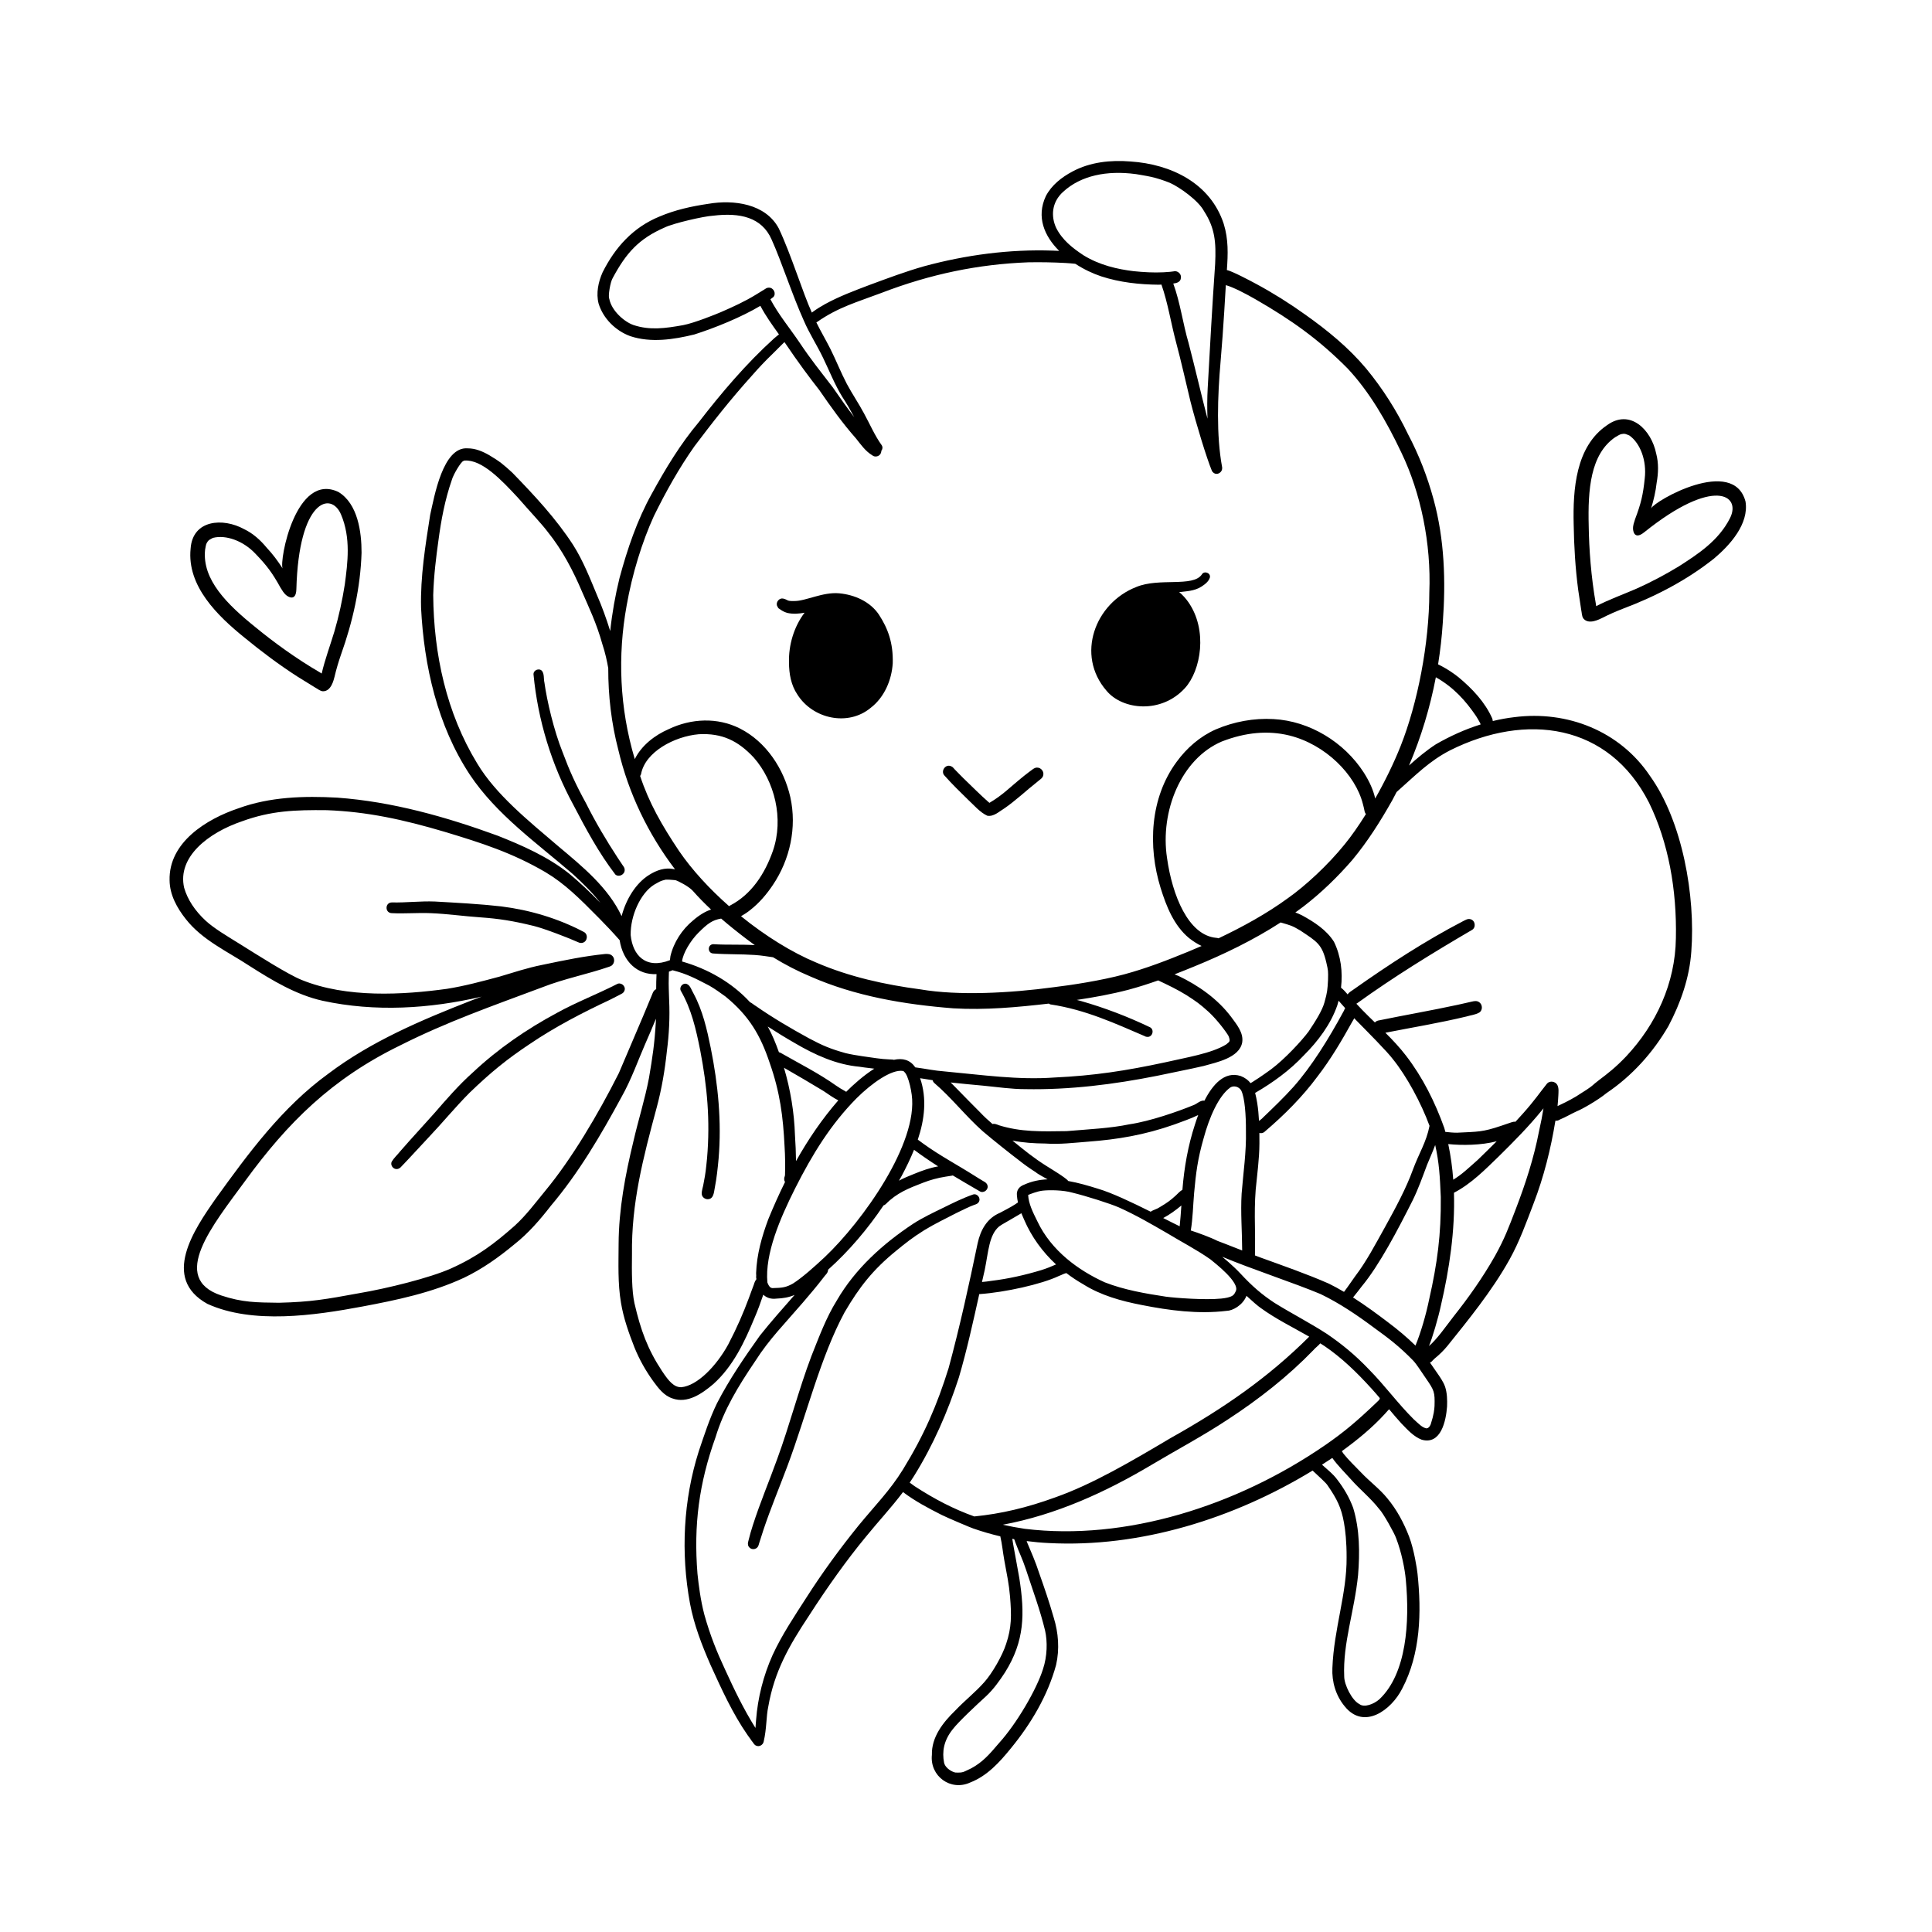 <?xml version="1.0" encoding="utf-8"?>
<!-- Generator: Adobe Illustrator 27.5.0, SVG Export Plug-In . SVG Version: 6.00 Build 0)  -->
<svg xmlns="http://www.w3.org/2000/svg" xmlns:xlink="http://www.w3.org/1999/xlink" version="1.1" x="0px" y="0px" viewBox="0 0 500 500" style="background-color:transparent;" xml:space="preserve">
<g id="BACKGROUND">
	<rect style="fill:none;" width="500" height="500" fill="none"/>
</g>
<g id="OBJECTS">
	<g>
		<g>
			<path d="M158.15,240.983c0.014,0.03,0.054,0.087,0.122,0.16c-0.011-0.019-0.019-0.031-0.028-0.047     C158.212,241.058,158.18,241.021,158.15,240.983z"/>
			<path d="M370.268,368.607c0.004-0.013,0.007-0.023,0.011-0.035c-0.011,0.028-0.028,0.07-0.051,0.13     C370.243,368.666,370.257,368.634,370.268,368.607z"/>
			<path d="M427,200.787c-7.785-11.599-21.385-16.947-35.071-15.188c-1.886,0.216-3.755,0.559-5.599,1.007     c-0.018-0.232-0.07-0.464-0.143-0.677c-1.866-4.224-5.176-7.707-8.688-10.633c-1.416-1.135-2.94-2.125-4.547-2.968     c-0.255-0.12-0.512-0.27-0.776-0.398c0.575-3.588,0.986-7.204,1.22-10.835c0.79-10.66,0.443-21.492-2.388-31.851     c-1.593-5.867-3.797-11.549-6.641-16.924c-2.916-6.071-6.543-11.783-10.837-16.974c-4.507-5.373-10.004-9.871-15.714-13.909     c-4.051-2.904-8.27-5.557-12.656-7.926c-1.672-0.903-6.212-3.305-7.648-3.628c0.298-4.117,0.423-7.934-0.801-11.91     c-3.435-10.576-13.639-15.483-24.127-16.18c-5.112-0.418-10.452,0.131-15.025,2.592c-2.774,1.462-5.431,3.536-6.893,6.364     c-2.532,5.397-0.383,10.359,3.443,14.176c-0.539-0.022-1.078-0.043-1.617-0.063c-11.233-0.4-22.529,1.109-33.365,4.054     c-4.77,1.355-9.413,3.102-14.062,4.817c-3.913,1.483-7.852,2.951-11.53,4.966c-1.077,0.608-2.142,1.246-3.138,1.982     c-0.096,0.072-0.197,0.142-0.296,0.214c-2.353-5.134-5.299-14.867-8.543-21.756c-3.415-6.453-11.694-7.515-18.243-6.388     c-4.297,0.626-8.597,1.575-12.605,3.278c-6.818,2.765-11.526,7.975-14.769,14.467c-1.105,2.487-1.714,5.393-1.026,8.072     c1.184,3.87,4.4,7.031,8.171,8.42c5.347,1.787,11.24,0.888,16.6-0.423c5.467-1.741,12.229-4.508,17.094-7.413     c1.383,2.607,3.093,5.002,4.815,7.39c-0.21,0.189-1.046,0.816-1.26,1.033c-7.224,6.542-13.563,14.018-19.517,21.715     c-4.765,5.658-8.577,12.002-12.127,18.471c-3.806,6.836-6.32,14.292-8.358,21.822c-1.109,4.512-1.924,9.107-2.41,13.733     c-0.994-3.202-2.161-6.416-3.343-9.11c-1.872-4.483-3.64-9.052-6.254-13.168c-4.446-6.863-10.066-12.866-15.745-18.715     c-2.367-2.16-3.156-2.839-5.93-4.497c-1.72-0.997-3.607-1.801-5.626-1.791c-6.418-0.499-8.617,12.464-9.699,17.225     c-1.245,7.951-2.554,15.975-2.357,24.047c0.757,15.071,4.242,30.461,12.627,43.193c6.929,10.376,17.335,17.655,26.653,25.716     c2.696,2.462,5.183,4.93,7.103,7.421c-2.565-2.67-5.26-5.22-8.107-7.586c-5.492-4.346-11.97-7.202-18.438-9.769     c-13.372-4.881-27.265-8.813-41.514-9.849c-8.589-0.477-17.458-0.216-25.615,2.767c-8.271,2.78-18.043,8.818-17.792,18.638     c0.036,3.74,1.937,7.172,4.211,10.036c4.265,5.436,10.767,8.353,16.425,12.076c5.929,3.767,12.046,7.505,18.981,9.052     c13.565,2.941,27.667,2.077,41.156-1.071c-0.888,0.333-1.777,0.666-2.666,0.998c-12.919,5.054-25.917,10.55-37.049,18.967     c-11.87,8.612-20.651,20.542-29.135,32.329c-5.621,8.029-14.156,20.558-2.139,27.216c11.73,5.335,27.733,3.002,40.061,0.697     c8.964-1.68,18.013-3.576,26.325-7.441c4.746-2.263,9.035-5.32,13.069-8.671c3.615-2.85,6.624-6.338,9.434-9.962     c7.244-8.571,12.934-18.282,18.264-28.119c2.518-4.412,4.596-10.244,6.097-13.636c0.983-2.206,1.913-4.434,2.842-6.663     c-0.01,0.245-0.015,0.491-0.028,0.736c-0.34,5.834-0.877,9.254-1.78,14.596c-1.044,5.519-2.763,10.877-4.017,16.348     c-2.123,8.729-3.797,17.598-3.843,26.612c-0.015,5.077-0.241,10.19,0.614,15.218c0.655,3.98,2.017,7.811,3.485,11.556     c1.257,3.115,2.922,6.06,4.889,8.782c1.309,1.778,2.731,3.685,4.911,4.406c3.91,1.445,7.722-1.258,10.591-3.683     c5.146-4.592,8.11-10.932,10.703-17.194c0.847-1.948,1.562-3.949,2.25-5.957c0.798,0.745,1.909,1.215,3.428,1.012     c1.604-0.051,3.212-0.313,4.677-0.95c-3.037,3.477-6.121,6.915-8.988,10.532c-4.007,5.626-7.939,11.363-11.103,17.513     c-1.938,3.985-3.294,8.22-4.71,12.411c-4.015,12.647-4.677,26.303-2.284,39.335c1.035,5.563,3.099,10.888,5.366,16.053     c2.831,6.209,5.665,12.482,9.573,18.103c0.273,0.378,0.549,0.753,0.821,1.131c0.074,0.159,0.297,0.437,0.431,0.593     c0.268,0.384,0.508,0.826,0.971,0.985c0.785,0.359,1.722-0.19,1.909-1.014c0.814-3.438,0.637-6.491,1.201-9.097     c1.577-9.109,5.37-15.743,10.544-23.548c4.722-7.345,9.836-14.508,14.688-20.378c3.162-3.901,6.62-7.584,9.637-11.599     c3.099,2.348,6.565,4.176,10.029,5.927c1.383,0.699,8,3.5,8.134,3.49c2.299,0.807,4.644,1.485,7.018,2.039     c0.475,2.034,0.655,4.121,1.03,6.173c0.701,3.864,1.207,6.109,1.489,9.438c0.401,4.857,0.419,7.975-1.013,12.23     c-0.958,3.027-3.627,7.632-5.622,9.86c-2.319,2.647-5.122,4.819-7.538,7.375c-3.149,3.055-6.168,6.853-6.051,11.468     c-0.576,5.51,4.848,9.494,9.912,7.163c4.394-1.701,7.621-5.262,10.521-8.841c5.203-6.341,9.546-13.641,11.71-21.592     c0.927-4.068,0.607-8.314-0.625-12.283c-1.104-3.869-2.41-7.682-3.754-11.474c-0.89-2.799-2.317-6.065-3.039-7.754     c-0.072-0.178-0.137-0.359-0.205-0.539c1.888,0.245,3.786,0.421,5.688,0.51c23.734,1.255,48.028-6.374,68.317-18.757     c1.496,1.411,3.581,3.275,3.889,3.85c2.447,3.543,3.54,5.766,4.226,9.627c0.358,1.956,0.701,5.022,0.684,9.014     c0.085,9.331-3.278,18.397-3.677,28.591c-0.174,3.568,0.875,7.15,3.168,9.916c4.983,6.23,12.092,0.995,14.888-4.547     c4.774-9.047,5.033-19.801,3.974-29.774c-0.103-1.065-0.88-6.192-2.177-9.593c-1.369-3.546-3.188-6.971-5.631-9.897     c-2.018-2.491-4.628-4.38-6.813-6.707c-1.515-1.595-3.142-3.095-4.514-4.818c-0.161-0.216-0.309-0.444-0.452-0.676     c3.996-2.906,7.844-6.039,11.177-9.693c0.523-0.609,0.837-0.924,1.058-1.168c1.047,1.257,2.102,2.508,3.212,3.711     c1.549,1.586,3.109,3.371,5.227,4.175c5.001,1.408,6.294-4.92,6.561-8.6c0.064-1.711,0.023-3.465-0.51-5.107     c-0.492-1.386-1.378-2.576-2.2-3.779c-0.575-0.816-1.134-1.645-1.708-2.464c0.267-0.123,0.506-0.307,0.688-0.555     c0.182-0.176,0.364-0.351,0.547-0.526c1.204-0.976,2.314-2.061,3.295-3.263c5.11-6.379,11.439-14.057,16.043-22.324     c2.567-4.598,4.349-9.578,6.223-14.485c2.672-6.927,4.468-14.136,5.662-21.453c0.341,0.041,0.703-0.02,1.057-0.236     c0.046-0.028,0.081-0.051,0.118-0.075c1.505-0.615,2.902-1.469,4.383-2.139c1.229-0.46,5.478-2.877,7.674-4.695     c6.605-4.454,12.039-10.484,16.031-17.364c3.151-5.992,5.44-12.482,5.908-19.271C438.803,231.957,435.455,212.568,427,200.787z      M371.596,175.276c4.614,2.608,7.691,6.053,10.412,10.044c0.36,0.606,0.747,1.198,1.061,1.83     c0.008,0.023,0.017,0.045,0.023,0.068c0.02,0.059,0.037,0.106,0.052,0.148c0.013,0.037,0.026,0.075,0.042,0.111     c0.001,0.002,0.002,0.005,0.003,0.007c-4.037,1.267-7.928,3.029-11.576,5.135c-2.488,1.609-4.75,3.518-6.958,5.491     C367.785,190.774,370.1,183.108,371.596,175.276z M273.332,58.97c-1.376-2.987-1.186-6.644,1.834-9.354     c4.573-4.188,11.288-5.564,18.762-4.561c-0.784-0.136,3.165,0.507,3.97,0.713c1.678,0.379,3.317,0.925,4.911,1.568     c2.468,1.114,7.314,4.536,8.787,7.292c2.841,4.407,3.149,8.022,2.882,13.688c-0.746,10.697-1.341,21.403-1.925,32.111     c-0.146,2.64-0.152,5.286-0.054,7.93c-1.684-6.476-3.284-13.438-4.891-19.565c-1.491-5.073-2.148-10.449-3.967-15.41     c0.894-0.108,1.9-0.397,1.969-1.441c0.215-1.054-0.924-2.017-1.937-1.703c-0.267,0.037-0.02,0.006,0.133-0.014     c-0.693,0.112-1.198,0.145-2.701,0.243c-2.579,0.129-5.167-0.028-7.733-0.289c-4.155-0.501-8.806-1.549-12.956-4.109     C277.551,64.18,274.921,62.119,273.332,58.97z M199.379,77.45c0.271-0.198,0.537-0.396,0.784-0.594     c0.799-0.911,0.015-2.444-1.179-2.41c-0.377-0.01-0.708,0.155-1.008,0.367c-0.762,0.481-1.539,0.939-2.303,1.418     c-2.874,1.77-5.954,3.176-9.045,4.521c-1.28,0.553-6.94,2.848-9.84,3.396c-4.608,0.826-8.645,1.389-12.904-0.05     c-2.355-0.844-5.636-3.69-6.212-6.805c-0.34-0.58,0.253-4.297,0.896-5.339c3.469-6.461,6.728-10.175,13.546-13.124     c2.042-1.013,10.008-2.882,12.458-3.009c6.927-0.837,12.572,0.39,15.103,6.136c2.564,5.644,5.284,14.221,8.352,21.023     c1.429,3.335,3.427,6.381,4.992,9.649c1.62,3.352,2.984,6.835,4.927,10.022c1.151,1.739,2.158,3.518,3.124,5.304     c-1.822-2.381-3.475-4.706-5.574-7.74c-3.279-4.274-5.54-7.011-8.66-11.685C204.334,84.843,201.467,81.401,199.379,77.45z      M162.167,156.755c1.447-8.274,4.027-16.542,7.05-23.183c3.072-6.251,6.492-12.386,10.511-18.081     c4.518-5.985,9.138-11.93,14.962-18.383c1.661-1.91,3.404-3.746,5.228-5.501c1.145-1.103,2.965-3.001,3.109-3.063     c3.612,5.359,6.622,9.366,8.988,12.379c2.988,4.337,6.034,8.626,9.534,12.573c1.245,1.566,2.4,3.243,4.141,4.304     c0.768,0.685,2.074,0.306,2.334-0.7c0.047-0.141,0.06-0.276,0.055-0.407c0.317-0.401,0.422-0.968,0.114-1.457     c-1.834-2.544-3.057-5.463-4.564-8.202c-1.397-2.62-3.075-5.078-4.478-7.695c-1.548-2.957-2.764-6.071-4.256-9.055     c-1.165-2.304-2.487-4.528-3.625-6.845c0.05-0.023,0.101-0.046,0.15-0.077c5.507-3.864,10.327-5.149,16.633-7.531     c12.786-4.918,25.103-7.444,38.048-7.942c3.233-0.062,6.467-0.001,9.695,0.177c0.586,0.019,1.977,0.158,2.356,0.193     c0.058,0.013,0.115,0.027,0.174,0.036c2.169,1.405,4.492,2.507,6.656,3.224c4.794,1.566,9.871,2.121,14.897,2.167     c0.234-0.003,0.468-0.024,0.702-0.034c1.695,4.847,2.452,9.949,3.776,14.898c1.361,5.072,2.486,10.2,3.721,15.301     c1.482,5.831,4.211,14.769,5.577,18.052c0.968,1.487,2.686,0.447,2.637-0.742c0.01-0.133,0.005-0.267-0.036-0.4     c-1.479-8.086-1.168-18.094-0.364-27.261c0.724-8.254,1.326-19.352,1.351-19.703c1.843,0.488,5.256,2.266,7.694,3.67     c9.372,5.396,16.4,10.412,23.826,17.898c5.588,5.979,9.989,13.486,13.931,21.813c4.996,10.388,7.728,23.502,7.213,36.131     c-0.021,13.244-3.037,28.717-7.436,39.79c-1.748,4.404-4.069,9.143-6.569,13.551c-0.5-2.171-1.421-4.296-2.969-6.732     c-5.068-7.845-13.986-13.32-23.361-13.819c-5.068-0.292-10.253,0.674-14.916,2.669c-4.074,1.794-7.533,4.813-10.144,8.395     c-6.879,9.316-7.494,21.85-4.147,32.646c1.48,4.752,3.442,9.743,7.383,12.99c0.993,0.773,2.075,1.486,3.228,2.02     c-1.188,0.519-2.346,1.01-3.453,1.466c-5.434,2.233-10.917,4.355-16.597,5.882c-5.991,1.614-13.788,2.797-18.204,3.321     c-11.422,1.551-24.761,2.227-34.465,0.57c-9.232-1.22-18.406-3.235-26.984-6.931c-6.336-2.63-13.206-6.908-19.501-12.005     c0.839-0.482,1.653-1.007,2.404-1.619c2.295-1.789,4.202-4.032,5.82-6.441c4.467-6.62,6.264-14.91,4.542-22.742     c-1.655-7.32-6.243-14.334-13.041-17.78c-5.808-2.946-12.634-2.624-18.441,0.159c-3.608,1.567-7.026,4.213-8.78,7.758     C160.296,183.088,159.84,169.631,162.167,156.755z M365.628,302.785c-1.681,4.66-4.417,9.776-7.297,14.975     c-2.398,4.275-4.653,8.653-7.637,12.56c-0.906,1.237-1.733,2.531-2.667,3.748c-0.15,0.202,0.102-0.131,0.155-0.197     c-0.121,0.153-0.238,0.309-0.355,0.465c-1.298-0.768-2.614-1.492-3.929-2.137c-5.778-2.535-11.757-4.596-17.684-6.753     c-0.411-0.153-0.897-0.336-1.429-0.54c0.013-0.367-0.021-0.745,0.012-1.104c0.045-2.169,0.007-4.34-0.021-6.509     c-0.056-3.127-0.051-6.266,0.195-9.385c0.371-3.985,0.948-7.954,0.967-11.964c0.003-0.956,0-1.862-0.012-2.734     c0.483,0.133,1.024,0.044,1.442-0.393c5.003-4.259,9.71-8.963,13.623-14.256c3.381-4.387,6.194-9.153,8.88-13.986     c0.102-0.2,0.4-0.691,0.62-1.057c0.145,0.156,0.284,0.318,0.431,0.473c2.871,2.923,8.108,8.161,9.616,10.196     c3.457,4.286,7.234,11.204,9.423,17.181C369.123,295.643,367.256,298.37,365.628,302.785z M371.428,296.331     c1.018,4.507,1.221,8.16,1.448,13.454c0.097,9.714-0.905,17.173-2.988,26.384c-0.866,4.226-2.185,8.693-3.563,12.068     c-2.247-2.185-4.654-4.207-7.166-6.078c-2.474-1.88-5.613-4.217-8.991-6.379c0.009-0.015,0.022-0.026,0.031-0.042     c0.399-0.448,1.966-2.496,2.167-2.762c4.619-5.546,9.439-14.804,13.256-22.379c1.46-2.977,2.56-6.106,3.725-9.205     C369.767,300.322,370.679,298.359,371.428,296.331z M347.708,261.748c-3.878,7.168-8.279,14.26-12.972,19.546     c-2.486,2.769-5.18,5.344-7.864,7.918c-0.291,0.339-0.676,0.604-1.041,0.883c-0.084-1.637-0.227-3.165-0.467-4.653     c-0.159-0.906-0.312-1.781-0.537-2.599c4.612-2.681,8.963-5.824,12.616-9.731c3.652-3.633,6.96-8.042,8.655-12.944     c0.119-0.389,0.227-0.782,0.328-1.178c0.575,0.637,1.141,1.283,1.709,1.926C347.855,261.288,347.904,261.495,347.708,261.748z      M343.694,253.589c-0.152,2.646-0.162,3.095-0.919,5.81c-0.575,2.104-2.271,4.805-4.088,7.523     c-1.796,2.426-6.17,7.151-9.73,9.814c-0.3,0.225-2.961,2.134-4.364,2.989c-0.282,0.222-0.626,0.396-0.953,0.587     c-0.58-0.75-1.379-1.378-2.536-1.835c-4.226-1.373-7.331,2.316-9.402,6.388c-0.1-0.022-0.204-0.037-0.316-0.036     c-0.951,0.085-1.671,0.884-2.557,1.197c-3.757,1.552-11.153,4.161-16.56,4.947c-4.88,1.024-10.313,1.257-16.234,1.763     c-6.547,0.099-11.811,0.246-17.488-1.512c-0.54-0.204-1.126-0.496-1.686-0.33c-1.103-0.946-2.178-1.923-3.175-2.988     c-1.98-1.994-3.966-3.982-5.917-6.005c-0.576-0.578-1.147-1.177-1.734-1.758c2.797,0.312,5.602,0.565,8.401,0.824     c3.646,0.347,7.276,0.907,10.947,0.901c11.449,0.211,22.871-1.222,34.085-3.452c4.014-0.872,8.057-1.612,12.057-2.549     c3.337-0.938,9.222-2.101,9.957-6.078c0.399-2.534-1.452-4.679-2.846-6.596c-3.51-4.669-8.438-8.133-13.669-10.636     c-0.264-0.081-0.602-0.228-0.982-0.404c1.711-0.662,3.413-1.346,5.109-2.044c7.743-3.166,15.315-6.836,22.337-11.38     c2.569,0.762,2.884,0.777,5.047,2.06c4.365,2.909,5.657,3.543,6.772,8.288C343.757,251.282,343.739,251.22,343.694,253.589z      M321.474,323.622c-3.091-1.208-6.228-2.449-6.407-2.489c-1.835-0.932-5.003-2.071-6.889-2.688     c0.529-3.199,0.577-6.453,0.858-9.679c0.466-5.134,0.915-8.824,2.471-14.217c1.441-5.347,3.866-10.948,6.9-13.112     c0.884-0.56,2.248-0.244,2.831,0.81c0.902,1.807,1.237,6.4,1.208,10.427c0.132,5.441-0.689,10.83-1.115,16.241     C321.039,313.818,321.459,318.718,321.474,323.622z M268.456,316.045c-1.215-2.431-2.261-4.586-2.37-6.791     c0.411-0.179,2.352-0.962,3.727-1.112c1.781-0.206,5.324-0.168,7.738,0.521c3.625,0.877,9.803,2.85,11.987,3.803     c4.298,1.92,8.38,4.285,12.449,6.642c3.75,2.281,7.677,4.287,11.273,6.816c-0.436-0.314-0.104-0.097,0.107,0.084     c0.868,0.743,7.717,5.954,6.418,8.213c-0.075,0.156-0.237,0.488-0.36,0.667c-0.076,0.079-0.146,0.164-0.225,0.239     c-0.09,0.084-0.57,0.68-3.124,0.938c-4.195,0.424-11.786-0.151-14.3-0.483c-5.361-0.819-10.776-1.736-15.849-3.713     C279.208,328.835,272.077,323.733,268.456,316.045z M273.301,327.237c-1.129,0.498-2.35,1.013-3.829,1.473     c-4.204,1.268-8.491,2.24-12.853,2.768c-1.276,0.176-1.234,0.195-2.482,0.301c0.237-1.053,0.476-2.105,0.719-3.156     c0.957-4.704,1.094-9.027,3.732-11.232c0.47-0.344,0.98-0.627,1.482-0.919c1.413-0.839,2.856-1.628,4.259-2.484     c0.226,0.57,0.47,1.134,0.724,1.69C266.957,320.097,269.806,324.002,273.301,327.237z M304.306,309.384     c-1.403,1.274-2.148,1.839-4.222,3.063c-0.687,0.477-1.624,0.661-2.301,1.139c-4.673-2.336-10.075-4.913-13.65-5.952     c-2.48-0.779-5.077-1.538-7.698-1.998c-0.282-0.651-4.836-3.388-5.592-3.866c-3.446-2.179-5.633-3.995-8.823-6.587     c2.794,0.55,5.672,0.738,8.502,0.758c3.743,0.27,7.446-0.201,11.169-0.486c7.532-0.574,14.392-1.691,22.201-4.43     c2.073-0.787,4.212-1.472,6.2-2.456c-0.332,0.887-0.612,1.721-0.839,2.442c-1.798,5.479-2.794,11.169-3.248,16.909     C305.39,308.252,304.801,308.915,304.306,309.384z M305.739,311.972c-0.129,1.945-0.269,3.728-0.439,5.388     c-1.075-0.515-2.556-1.267-4.263-2.133c1.665-0.884,3.202-1.999,4.653-3.208C305.706,312.003,305.723,311.987,305.739,311.972z      M231.332,274.28c-0.379-0.114-0.797-0.067-1.19-0.105c-1.099-0.052-2.193-0.14-3.281-0.302c-1.612-0.267-5.332-0.666-8.019-1.32     c-3.955-1.104-5.991-1.978-9.457-3.826c-4.718-2.576-9.36-5.306-13.777-8.374c-0.501-0.274-0.975-0.75-1.507-0.991     c-4.68-5.092-10.936-8.637-17.583-10.527c0.186-2.12,2.268-5.485,4.185-7.396c2.501-2.518,3.718-3.328,5.93-3.711     c2.109,1.824,4.292,3.565,6.512,5.249c0.723,0.556,1.457,1.096,2.198,1.628c-3.563-0.235-7.153-0.019-10.718-0.248     c-1.574,0.024-1.583,2.377,0,2.408c3.556,0.259,7.128,0.139,10.684,0.382c2.058,0.141,3.176,0.383,4.753,0.59     c3.062,1.878,6.251,3.544,9.573,4.935c11.666,5.15,24.427,7.287,37.071,8.281c8.272,0.492,16.53-0.278,24.745-1.224     c0.122,0.097,0.26,0.176,0.419,0.216c9.068,1.347,16.827,4.976,24.515,8.264c-0.231-0.09,0.17,0.128,0.401,0.12     c1.403,0.255,2.099-1.775,0.853-2.467c-5.776-2.764-11.783-5.061-17.941-6.815c-0.339-0.089-0.679-0.178-1.019-0.267     c4.496-0.673,8.971-1.483,13.371-2.637c2.598-0.695,5.156-1.517,7.688-2.413c2.508,1.18,5.011,2.372,7.367,3.842     c2.591,1.678,3.33,2.184,5.666,4.286c2.261,2.075,4.707,5.383,5.184,6.286c0.575,1.527,0.172,1.434-0.611,2.151     c-3.813,2.351-10.332,3.37-15.836,4.642c-10.133,2.179-18.41,3.448-28.583,3.919c-9.456,0.694-18.883-0.693-28.284-1.554     c-3.209-0.256-4.753-0.669-7.777-1.07C235.52,274.223,233.538,273.796,231.332,274.28z M242.796,301.858     c-2.155,0.377-4.229,1.126-6.251,1.958c-1.324,0.529-2.651,1.061-3.901,1.746c0.228-0.396,0.459-0.789,0.682-1.188     c1.161-2.187,2.282-4.468,3.228-6.809C238.578,299.078,240.668,300.497,242.796,301.858z M216.461,281.006     c-4.555-3.234-9.565-5.746-14.404-8.515c-0.16-0.09-0.317-0.141-0.471-0.172c-0.809-2.283-1.722-4.536-2.889-6.651     c2.29,1.484,4.615,2.914,6.984,4.27c5.148,3.029,10.736,5.593,16.751,6.133c0.164,0.052,2.085,0.296,3.832,0.498     c-2.779,1.769-5.439,4.147-7.27,5.987c-0.138-0.077-0.274-0.155-0.401-0.243C217.853,281.928,217.158,281.466,216.461,281.006z      M216.95,284.772c-4.212,4.83-7.815,10.135-10.942,15.721c-0.028-2.235-0.115-4.468-0.271-6.699     c-0.187-5.902-1.168-11.791-2.842-17.46c3.428,1.978,6.855,3.959,10.234,6.02C214.383,283.188,215.606,284.089,216.95,284.772z      M174.626,227.772c0.067,0.008,0.128,0.015,0.183,0.021c0.638,0.161,3.447,1.598,4.469,2.729c1.501,1.705,3.093,3.32,4.748,4.869     c-1.417,0.457-3.007,1.382-4.682,2.837c-2.839,2.339-4.987,5.637-5.836,9.224c-0.033,0.329-0.094,0.685-0.133,1.043     c-6.219,2.421-9.642-1.213-10.158-6.507c-0.082-5.012,2.533-10.802,6.058-13.025c1.533-0.84,1.46-0.928,2.972-1.303     c0.769-0.047,1.541,0.051,2.308,0.105C174.638,227.776,174.648,227.776,174.626,227.772z M165.664,200.814     c0.099-0.133,0.183-0.287,0.24-0.476c1.056-5.77,8.673-9.77,14.926-10.319c6.037-0.331,10.183,1.679,14.262,6.058     c5.356,6.111,7.83,15.755,4.931,24.134c-2.067,5.904-5.524,11.242-11.051,14.122c-0.108,0.051-0.207,0.109-0.298,0.173     c-5.048-4.445-9.572-9.358-12.932-14.267C171.272,213.567,167.933,207.703,165.664,200.814z M315.35,242.833     c-0.173-0.069-0.365-0.115-0.587-0.12c-7.216-0.64-11.393-10.987-12.745-20.72c-1.798-11.923,3.561-25.562,14.186-30.093     c6.201-2.402,11.989-2.892,17.438-1.565c9.407,2.316,17.148,10.15,19.065,17.71c0.165,0.593,0.306,1.193,0.424,1.797     c0.047,0.309,0.168,0.599,0.373,0.837c-1.852,2.973-3.734,5.671-5.501,7.832c-4.38,5.424-10.234,10.796-14.656,13.91     C327.804,236.482,321.352,239.999,315.35,242.833z M144.535,219.051c-7.851-6.692-16.21-13.433-21.016-21.436     c-7.981-13.077-11.285-28.334-11.403-43.61c0.151-5.123,0.78-10.028,1.34-14.049c0.701-5.346,1.705-10.667,3.483-15.77     c0.363-1.353,2.386-4.741,2.981-4.871c0.071-0.036,0.117-0.059,0.152-0.078c0.049-0.017,0.1-0.029,0.15-0.043     c4.526-0.31,9.563,5.033,13.863,9.663c2.568,2.966,6.122,6.733,7.643,8.768c3.785,4.7,6.581,10.037,8.932,15.571     c1.66,3.847,3.701,7.997,5.232,13.521c0.743,2.229,1.191,4.332,1.521,6.202c-0.016,7.131,0.803,14.254,2.617,21.184     c2.631,11.193,7.711,21.728,14.656,30.869c-0.132-0.021-0.263-0.041-0.389-0.062c-2.221-0.455-4.394,0.318-6.263,1.491     c-3.506,2.165-6.04,6.387-7.16,10.696C157.398,229.679,150.728,224.242,144.535,219.051z M169.673,256.063     c-0.722,0.421-0.836,1.269-1.174,1.965c-0.666,1.595-1.322,3.193-1.992,4.786c-1.891,4.383-4.358,10.313-6.348,14.902     c-5.384,10.708-12.289,22.311-19.024,30.439c-2.543,3.096-4.94,6.336-7.911,9.047c-5.239,4.628-9.616,7.977-16.467,11.059     c-5.468,2.442-16.435,5.172-24.073,6.462c-8.281,1.514-12.123,2.221-20.489,2.429c-5.828-0.07-9.462-0.066-14.953-1.892     c-13.499-4.516-2.167-18.211,6.247-29.69c10.965-15.017,22.34-26.382,40.101-35.036c12.108-6.097,23.634-10.119,36.791-15.039     c5.6-2.202,11.538-3.334,17.218-5.287c0.093-0.026,0.176-0.061,0.256-0.098c0.023-0.011,0.048-0.013,0.071-0.026     c1.078-0.372,1.365-1.934,0.537-2.707c-0.495-0.5-1.178-0.525-1.838-0.491c-5.384,0.551-10.304,1.567-16.36,2.837     c-3.738,0.743-7.353,1.942-10.999,3.028c-4.505,1.206-9.027,2.437-13.638,3.163c-11.246,1.542-25.904,2.446-37.591-2.322     c-3.598-1.46-11.223-6.329-15.958-9.283c-3.446-2.138-6.619-4-8.837-6.021c-2.807-2.599-4.722-5.512-5.589-8.552     c-1.805-7.964,6.273-14.227,14.951-17.178c7.569-2.76,13.719-2.975,21.988-2.885c10.458,0.39,19.792,2.436,30.465,5.593     c9.743,2.934,17.564,5.463,26.08,10.434c5.036,2.995,8.785,6.741,13.961,11.983c1.837,1.861,3.396,3.51,5.264,5.627     c0.902,5.641,4.65,9.028,9.548,8.791c-0.065,1.299-0.088,2.599-0.091,3.9C169.771,256.022,169.719,256.034,169.673,256.063z      M195.708,330.186c-0.049,0.209-0.046,0.444,0.03,0.701c0.005,0.064,0.004,0.129,0.009,0.193     c-0.319,0.374-0.513,0.893-0.649,1.371c-0.421,1.155-0.872,2.298-1.279,3.457c-1.471,3.937-3.039,7.606-5.373,12.073     c-3.053,5.547-7.988,10.663-12.148,11.033c-1.868,0.01-3.179-1.486-4.975-4.196c-3.719-5.634-5.53-10.602-7.137-17.586     c-0.696-3.226-0.692-8.092-0.631-12.636c-0.174-13.177,2.84-24.794,6.423-38.068c1.273-4.754,2.096-9.611,2.61-14.502     c0.57-4.374,0.795-8.779,0.585-13.186c-0.051-1.937-0.165-3.874-0.097-5.813c-0.024-0.503,0.066-1.05,0.04-1.563     c0.318-0.109,0.64-0.236,0.963-0.372c0.032,0.01,0.056,0.03,0.089,0.038c3.655,0.927,5.779,2.081,9.45,3.984     c1.408,0.821,2.744,1.768,4.058,2.732c0.038,0.03,0.075,0.058,0.11,0.085c6.106,4.99,9.044,10.071,11.388,17.09     c2.704,7.671,3.494,13.975,3.869,21.653c0.163,2.488,0.188,4.988,0.113,7.48c-0.056,0.154-0.082,0.255-0.079,0.306     c-0.088,0.205-0.137,0.428-0.126,0.66c-0.006,0.302,0.074,0.567,0.209,0.789c-1.562,3.157-3,6.375-4.328,9.625     c-1.668,4.471-2.997,9.159-3.154,13.953C195.678,329.721,195.699,329.953,195.708,330.186z M205.203,332.189     c-1.786,0.992-2.718,1.116-5.298,1.17c-0.389-0.02-0.869-0.252-1.31-1.474c-0.661-7.433,3.304-16.6,7.168-24.303     c4.53-8.993,9.334-16.705,15.932-23.37c3.852-3.829,9.092-7.584,12.04-7.042c0.061,0.033,0.117,0.065,0.16,0.092     c0.598,0.528,0.716,1.064,0.848,1.239c0.628,1.54,0.98,3.173,1.211,4.816c1.714,12.587-12.745,32.758-22.479,41.992     C210.646,327.948,207.646,330.626,205.203,332.189z M233.681,380.306c-3.379,5.468-7.091,9.151-11.505,14.525     c-4.831,5.967-9.372,12.183-13.503,18.655c-3.103,4.828-6.328,9.623-8.733,14.85c-2.374,5.302-3.832,11.027-4.27,16.82     c-0.067,0.707-0.111,1.393-0.158,2.038c-3.065-4.858-5.558-10.069-7.941-15.29c-2.058-4.402-3.779-8.655-5.287-14.036     c-1.007-3.859-1.466-7.64-1.779-10.579c-1.014-12.62,0.402-23.411,4.671-35.322c2.192-7.178,5.803-13.107,10.341-19.812     c3.54-5.557,7.62-9.643,12.254-15.042c1.8-2.105,3.599-4.214,5.285-6.412c0.427-0.675,1.241-1.19,1.248-2.049     c0.001-0.015-0.002-0.028-0.002-0.043c5.467-4.902,10.251-10.563,14.365-16.663c0.216-0.057,0.424-0.171,0.606-0.361     c2.756-2.81,5.81-4.036,9.53-5.464c1.912-0.746,3.898-1.295,5.928-1.605c0.543-0.096,1.093-0.157,1.634-0.258     c0.02-0.003,0.041-0.006,0.061-0.01c0.01-0.002,0.019-0.003,0.029-0.005c0.032-0.008,0.032-0.01,0.016-0.009     c0.037-0.009,0.073-0.02,0.109-0.032c2.307,1.391,4.637,2.743,6.962,4.096c1.003,0.634,2.361-0.409,2.009-1.545     c-0.146-0.536-0.594-0.828-1.06-1.069c-0.766-0.444-1.512-0.92-2.261-1.391c-4.434-2.812-9.096-5.274-13.35-8.364     c-0.45-0.332-0.902-0.662-1.354-0.993c1.737-5.188,2.406-10.601,0.603-15.896c1.076,0.19,2.155,0.356,3.236,0.512     c0.052,0.246,0.176,0.485,0.392,0.692c4.504,3.844,8.152,8.598,12.585,12.53c2.616,2.233,7.585,6.175,9.187,7.369     c1.468,1.186,3.01,2.271,4.603,3.28c0.152,0.251,2.818,1.697,2.983,1.788c-2.059,0.083-4.095,0.488-6.062,1.378     c-1.278,0.471-2.031,1.417-1.875,2.825c0.044,0.601,0.139,1.192,0.268,1.776c-0.021,0.015-0.04,0.03-0.054,0.041     c-0.258,0.181-0.528,0.346-0.788,0.524c-1.231,0.781-2.539,1.43-3.822,2.121c-3.368,1.416-5.023,4.462-5.773,7.885     c-2.243,10.804-4.618,21.595-7.496,32.251C242.499,363.677,239.151,371.418,233.681,380.306z M252.147,392.455     c-5.314-1.896-10.293-4.475-15.449-7.833c-0.727-0.51-0.98-0.692-1.266-0.921c0.377-0.559,0.751-1.119,1.105-1.695     c4.96-7.954,8.73-16.614,11.62-25.519c2.087-7.111,3.671-14.355,5.281-21.588c0.054,0.005,0.108,0.01,0.165,0.008     c6.496-0.458,15.88-2.522,20.415-4.674c1.082-0.405,0.864-0.45,1.944-0.764c1.368,1.046,2.806,2.006,4.309,2.86     c4.594,2.915,9.872,4.368,15.166,5.397c7.212,1.431,14.669,2.413,22.01,1.522c1.488-0.002,4.156-1.401,5.143-3.887     c1.496,1.39,3.011,2.689,3.673,3.135c3.944,2.869,8.341,5.006,12.564,7.43c-10.703,10.668-22.199,18.583-35.867,26.242     c-9.916,5.872-20.144,11.938-29.937,15.377C265.73,390.194,259.13,391.76,252.147,392.455z M270.48,422.045     c0.617,2.823,0.567,6.548-0.561,9.943c-1.636,5.207-6.758,14.018-11.358,19.099c-2.559,3.014-4.265,4.955-7.198,6.549     c-2.138,0.98-1.968,1.161-4.064,1.098c-0.712-0.088-2.639-1.021-2.976-2.576c-0.521-2.703-0.169-5.649,2.287-8.68     c1.385-1.805,5.928-6.09,8.614-8.524c1.913-1.798,3.446-3.947,4.872-6.139c5.106-8.135,5.146-15.226,3.699-24.417     c-0.431-2.568-0.95-5.121-1.395-7.687c-0.177-0.793-0.267-1.643-0.424-2.466c0.161,0.03,0.322,0.055,0.483,0.084     c0.076,0.149,0.167,0.359,0.29,0.774c1.129,3.01,1.779,4.114,2.769,7.078C267.232,411.449,269.191,416.653,270.48,422.045z      M349.55,382.777c2.361,2.685,5.18,4.92,7.38,7.753c0.917,0.851,4.008,6.357,4.391,7.564c1.424,3.695,2.258,8.039,2.504,10.76     c1.028,10.938,0.21,24.245-6.821,30.896c-1.509,1.339-3.993,2.222-5.18,1.273c-1.927-0.939-3.941-5.002-3.942-7.139     c-0.386-8.609,2.645-16.893,3.585-26.24c0.467-5.802,0.436-11.791-1.266-17.404c-0.973-2.646-2.421-5.128-4.15-7.35     c-1.059-1.446-2.49-2.544-3.813-3.734c-0.039-0.028-0.074-0.062-0.112-0.092c0.899-0.575,1.792-1.157,2.674-1.75     C346.197,379.289,347.945,380.975,349.55,382.777z M357.004,362.133c-0.02,0.039-0.038,0.079-0.06,0.117     c-0.008,0.017-0.014,0.034-0.022,0.051c-0.259,0.253-0.519,0.505-0.779,0.758c-4.872,4.633-8.227,7.534-13.343,11.043     c-22.808,15.658-51.52,24.734-77.569,21.557c-1.972-0.289-3.867-0.643-5.705-1.062c13.686-2.544,26.52-8.371,38.442-15.465     c6.603-3.939,13.409-7.545,19.825-11.79c7.975-5.213,15.502-11.099,22.134-17.953c0.497-0.605,1.255-1.103,1.75-1.734     c0.376,0.238,0.755,0.471,1.125,0.719c4.338,2.949,8.195,6.629,12.246,11.108c0.7,0.771,1.38,1.559,2.051,2.354     c-0.037,0.09-0.071,0.182-0.091,0.28c0.051-0.124,0.083-0.203,0.107-0.262c0,0.001,0.001,0.001,0.001,0.001     C357.086,361.93,357.044,362.034,357.004,362.133z M371.257,363.84c-0.054,0.921-0.156,2.201-0.978,4.732     c0.03-0.074,0.022-0.044-0.011,0.035c-0.001,0.002-0.001,0.004-0.002,0.006c-0.029,0.076-0.059,0.151-0.091,0.226     c0.02-0.054,0.037-0.098,0.052-0.137c-0.053,0.12-0.13,0.278-0.209,0.396c-0.018,0.023-0.038,0.047-0.075,0.094     c-0.039,0.045-0.079,0.089-0.121,0.132c-0.094,0.083-0.158,0.142-0.204,0.186c-0.025,0.016-0.056,0.037-0.09,0.061     c-0.085,0.023-0.172,0.043-0.257,0.067c-0.045,0.007-0.077,0.013-0.104,0.018c-0.031-0.002-0.056-0.004-0.076-0.005     c-1.043-0.26-1.674-0.924-3.26-2.38c-4.075-4.054-7.462-8.729-11.5-12.82c-3.668-3.859-7.19-6.699-10.938-9.247     c-4.401-2.862-9.083-5.245-13.538-8.015c-3.21-2.106-5.745-4.269-8.832-7.598c-1.878-2.025-4.618-4.267-4.704-4.341     c7.872,3.288,18.47,6.73,25.465,9.659c4.916,2.377,9.459,5.455,13.829,8.713c3.686,2.67,6.526,4.792,10.123,8.499     c0.989,1.057,1.908,2.628,3.275,4.575C371.199,359.857,371.354,360.263,371.257,363.84z M398.289,292.811     c-1.326,6.898-3.509,13.585-6.021,20.134c-1.906,4.951-2.867,7.585-5.353,12.071c-3.326,5.881-7.131,11.139-10.622,15.543     c-2.286,2.945-4.368,6.002-6.483,7.799c0.846-1.944,2.438-7.399,3.082-10.442c2.209-9.49,3.69-19.419,3.391-29.231     c4.462-2.315,8.07-5.998,11.653-9.466c3.874-3.819,7.707-7.693,11.14-11.92c0.134-0.166,0.254-0.316,0.376-0.47     C399.178,288.549,398.807,290.528,398.289,292.811z M374.806,296.083c3.503,0.37,8.548,0.333,12.54-0.727     c-1.629,1.633-3.277,3.247-4.936,4.846c-2.484,2.192-4.026,3.709-6.309,5.104C375.872,302.208,375.45,299.128,374.806,296.083z      M433.718,242.811c-0.161,11.682-5.121,22.305-12.855,30.568c-2.779,2.911-4.692,4.379-7.22,6.286     c0.048-0.036,0.087-0.065,0.122-0.091c-0.269,0.203-0.794,0.605-0.977,0.774c-1.65,1.49-2.47,1.815-4.879,3.404     c-1.738,1.05-4.099,2.18-4.798,2.493c-0.007,0.003-0.014,0.005-0.021,0.009c0.096-0.909,0.16-1.821,0.209-2.734     c0.03-0.915,0.17-1.887-0.261-2.731c-0.517-0.937-1.893-1.175-2.648-0.386c-1.959,2.441-3.194,4.345-6.216,7.735     c-0.645,0.733-1.309,1.449-1.971,2.167c-0.372-0.037-0.752,0.04-1.112,0.17c-0.867,0.304-1.738,0.603-2.612,0.889     c-4.848,1.638-5.982,1.509-11.396,1.777c-0.982,0.002-1.959-0.091-2.934-0.2c-0.031-0.001-0.062-0.004-0.093-0.006     c-0.09-0.339-0.178-0.677-0.275-1.015c-2.386-6.67-5.577-13.091-9.911-18.718c-1.622-2.116-3.449-4.052-5.334-5.932     c6.991-1.373,14.026-2.533,20.956-4.197c1.109-0.345,2.377-0.441,3.37-1.048c0.949-0.631,0.816-2.202-0.168-2.736     c-0.583-0.346-1.227-0.202-1.848-0.059c-1.197,0.277-2.398,0.537-3.596,0.812c-6.857,1.481-13.773,2.674-20.644,4.087     c-0.34,0.1-0.598,0.269-0.795,0.473c-0.532-0.516-1.064-1.033-1.592-1.551c-1.101-1.065-2.157-2.173-3.199-3.294     c0.049-0.024,0.099-0.046,0.147-0.076c9.545-6.888,19.577-13.045,29.73-18.986c1.169-0.611,0.932-2.497-0.351-2.807     c-0.708-0.202-1.31,0.226-1.921,0.517c-9.849,5.122-19.169,11.214-28.234,17.606c-0.544,0.427-1.266,0.74-1.612,1.345     c-0.553-0.608-1.078-1.264-1.725-1.74c0.476-4.048-0.029-8.214-1.827-11.893c-1.943-3.073-5.12-5.114-8.25-6.827     c-0.564-0.288-1.148-0.531-1.74-0.753c0.697-0.5,1.39-1.006,2.074-1.526c4.622-3.555,8.853-7.653,12.667-12.06     c3.984-4.791,7.311-10.074,10.365-15.494c0.376-0.693,0.737-1.394,1.097-2.095c4.931-4.358,8.426-8.005,13.898-10.813     c19.581-9.757,40.989-6.99,51.435,13.591C431.764,217.969,433.983,230.235,433.718,242.811z"/>
			<path d="M201.932,157.727c0.543,0.411,1.169,0.697,1.819,0.895c1.496,0.335,2.991,0.226,4.472-0.057     c-2.763,3.644-4.157,8.382-4.028,12.904c0.002,2.896,0.525,5.845,2.173,8.28c3.974,6.304,13.111,8.325,18.974,3.432     c3.53-2.708,5.439-7.195,5.7-11.565c0.131-5.167-1.185-8.873-3.589-12.568c-2.271-3.37-6.3-5.129-10.253-5.501     c-4.264-0.393-8.66,2.021-11.607,1.996c-2.139,0.051-1.462-0.267-2.909-0.637c-0.991-0.208-1.898,0.871-1.602,1.822     C201.537,157.719,201.564,157.396,201.932,157.727z"/>
			<path d="M306.683,178.055c4.108-4.533,5.952-14.987,0.831-22.269c-0.654-0.93-1.45-1.808-2.345-2.563     c0.129-0.007,0.259-0.012,0.388-0.02c1.199-0.182,3.512-0.187,5.367-1.382c0.897-0.581,1.91-1.331,2.204-2.397     c0.227-1.185-1.534-1.795-2.108-0.728c-2.327,3.332-11.044,0.75-16.94,3.216c-10.711,4.163-15.714,17.603-7.738,26.823     C290.491,183.77,300.569,184.802,306.683,178.055z"/>
			<path d="M250.502,206.937c1.583,1.45,3.039,3.256,5.003,4.171c1.672,0.304,3.031-1.065,4.364-1.862     c2.739-1.84,6.513-5.319,7.984-6.42c0.282-0.232,1.341-1.089,1.521-1.245c0.284-0.218,0.504-0.516,0.598-0.865     c0.299-1.004-0.527-2.073-1.571-2.062c-0.606-0.016-1.078,0.383-1.534,0.736c0.408-0.316-1.477,1.089-1.814,1.378     c-4.112,3.308-5.226,4.743-8.981,7.008c-0.086-0.069-0.173-0.138-0.259-0.207c-2.248-1.972-4.341-4.12-6.504-6.185     c-0.726-0.751-1.48-1.475-2.198-2.234c-0.301-0.3-0.538-0.71-0.964-0.839c-1.472-0.699-2.838,1.34-1.662,2.466     C246.388,202.928,248.454,204.926,250.502,206.937z"/>
			<path d="M161.668,225.137c0.018-0.465-0.246-0.841-0.513-1.195c-0.435-0.629-0.858-1.265-1.274-1.907     c-2.988-4.574-5.776-9.265-8.221-14.153c-2.703-4.938-4.226-8.299-6.077-13.259c-2.234-5.569-4.037-13.253-4.683-17.964     c-0.238-0.978,0.003-2.238-0.642-3.04c-0.75-0.798-2.225-0.203-2.186,0.906c1.128,11.828,4.66,23.4,10.343,33.836     c3.229,6.189,6.58,12.424,10.835,17.959C160.16,227.117,161.704,226.339,161.668,225.137z"/>
			<path d="M151.089,241.184c-6.65-3.503-13.921-5.671-21.37-6.608c-5.703-0.644-11.452-0.936-17.182-1.263     c-3.714-0.151-7.42,0.325-11.132,0.234c-1.804,0.025-1.836,2.739,0,2.776c3.345,0.178,6.696-0.142,10.043,0.002     c4.329,0.169,8.623,0.8,12.943,1.089c4.715,0.337,8.279,0.894,13.498,2.16c3.157,0.741,9.688,3.391,10.075,3.571     c0.559,0.232,1.111,0.479,1.671,0.706c0.091,0.048,0.186,0.088,0.285,0.118c0.004,0.002,0.008,0.003,0.012,0.005     c-0.004-0.002-0.008-0.003-0.012-0.005c0.275,0.084,0.57,0.098,0.851,0.02C152.052,243.68,152.282,241.774,151.089,241.184z"/>
			<path d="M159.603,254.717c-5.079,2.599-10.432,4.634-15.429,7.398c-7.87,4.216-15.312,9.328-21.821,15.451     c-3.627,3.23-6.791,6.905-9.972,10.562c-2.891,3.265-5.874,6.447-8.733,9.741c-0.73,0.931-1.655,1.751-2.266,2.754     c-0.434,0.856,0.323,1.964,1.273,1.93c0.546,0.001,0.974-0.339,1.304-0.744c0.515-0.542,1.03-1.084,1.545-1.625     c1.792-1.914,3.565-3.846,5.357-5.761c3.612-3.798,6.932-7.868,10.629-11.583c5.398-5.217,9.665-8.699,15.575-12.63     c6.586-4.468,13.655-8.122,20.849-11.496c1.041-0.513,2.065-1.058,3.091-1.601c0.312-0.182,0.541-0.483,0.638-0.83     C161.992,255.141,160.629,254.073,159.603,254.717z"/>
			<path d="M179.52,257.181c-0.534-0.84-0.834-2.197-1.834-2.551c-1.055-0.322-2.03,0.932-1.441,1.874     c2.65,4.603,3.855,9.657,5.001,15.493c1.753,9.167,2.586,17.813,1.739,27.746c-0.294,2.891-0.353,3.731-0.885,6.448     c-0.12,0.94-0.539,1.876-0.489,2.82c0.046,0.763,0.781,1.341,1.524,1.346c1.587-0.011,1.616-1.801,1.855-2.972     c0.483-2.481,0.752-4.997,0.982-7.512c0.818-9.604-0.14-19.27-2.038-28.695C182.955,266.372,181.853,261.536,179.52,257.181z"/>
			<path d="M251.602,312.025c0.595-0.276,1.363-0.337,1.715-0.956c0.599-0.955-0.389-2.28-1.487-1.934     c-2.688,0.939-5.241,2.215-7.793,3.467c-2.625,1.284-5.282,2.524-7.737,4.121c-7.837,5.19-14.985,11.643-19.737,19.838     c-2.802,4.507-4.63,9.529-6.591,14.438c-3.286,8.7-5.591,17.74-8.794,26.475c-2.075,5.769-4.475,11.422-6.345,17.264     c-0.404,1.249-0.776,2.509-1.083,3.785c-0.072,0.391-0.262,0.779-0.173,1.178c0.03,0.551,0.489,1.028,1.009,1.171     c0.49,0.124,1.008-0.008,1.37-0.362c0.342-0.325,0.402-0.8,0.544-1.228c0.353-1.132,0.715-2.262,1.085-3.388     c1.869-5.577,4.14-11.004,6.204-16.509c5.023-13.44,8.514-28.14,14.772-39.738c3.8-6.503,7.314-11.023,13.33-15.917     c2.493-2.037,4.135-3.369,7.303-5.357c2.687-1.646,5.538-3.005,8.334-4.454C248.992,313.191,251.011,312.238,251.602,312.025z"/>
			<path style="fill:none;" d="M218.419,163.925c0,1.871-1.517,3.388-3.388,3.388c-1.871,0-3.388-1.517-3.388-3.388     c0-1.871,1.517-3.388,3.388-3.388C216.902,160.537,218.419,162.054,218.419,163.925z"/>
			<path style="fill:none;" d="M295.501,162.795c0,1.871-1.517,3.388-3.388,3.388c-1.871,0-3.388-1.517-3.388-3.388     c0-1.871,1.517-3.388,3.388-3.388C293.984,159.407,295.501,160.924,295.501,162.795z"/>
		</g>
		<g>
			<path d="M87.585,127.325c-11.04-5.265-15.353,17.799-14.445,19.788c-1.217-1.908-2.569-3.725-4.131-5.383     c-1.619-1.961-3.546-3.707-5.861-4.803c-5.409-2.977-13.293-2.467-13.816,5.042c-1.003,9.718,7.002,17.439,13.95,23.054     c4.401,3.61,8.963,7.034,13.752,10.113c1.491,0.934,2.994,1.851,4.491,2.775c0.659,0.34,1.26,0.916,2.017,0.989     c2.228,0.063,2.848-3.117,3.032-3.738c0.449-1.946,1.024-3.859,1.676-5.747c3.024-8.462,5.039-17.352,5.32-26.354     C93.584,137.672,92.601,130.362,87.585,127.325z M86.545,163.419c-1.094,3.628-2.435,7.202-3.295,10.894     c-0.143-0.084-0.282-0.172-0.413-0.266c-6.247-3.634-12.105-7.926-16.661-11.673c-7.342-5.909-13.913-12.337-13.098-20.105     c0.27-1.463,0.211-1.445,0.732-2.219c0.023-0.025,0.044-0.047,0.074-0.077c0.183-0.172,0.255-0.236,0.248-0.233     c0.31-0.198,0.738-0.414,0.935-0.513c0.034-0.012,0.067-0.027,0.101-0.038c3.288-0.822,7.808,0.745,11.007,4.184     c2.923,3.036,4.303,4.901,6.408,8.698c0.495,0.736,0.793,1.446,1.676,2.107c0.021,0.007,2.35,1.79,2.442-1.7     c0.609-23.091,8.954-25.442,11.554-19.333c2.591,6.09,1.715,12.506,0.98,18.11C88.588,155.363,87.709,159.429,86.545,163.419z"/>
			<path d="M53.906,139.909c-0.004,0.006-0.008,0.012-0.012,0.018c0,0,0,0,0,0C53.898,139.92,53.902,139.915,53.906,139.909z"/>
		</g>
		<g>
			<path d="M451.74,129.805c-3.119-11.827-23.505-0.21-24.436,1.769c0.669-2.162,1.182-4.368,1.437-6.631     c0.449-2.503,0.537-5.102-0.124-7.576c-1.224-6.051-6.71-11.738-12.778-7.283c-8.063,5.516-8.78,16.615-8.574,25.546     c0.09,5.691,0.426,11.385,1.172,17.03c0.251,1.742,0.523,3.48,0.786,5.22c0.167,0.723,0.116,1.554,0.549,2.178     c1.392,1.741,4.219,0.158,4.812-0.103c1.775-0.915,3.607-1.713,5.468-2.436c8.411-3.163,16.497-7.371,23.547-12.976     C447.723,141.07,452.665,135.594,451.74,129.805z M423.527,152.342c-3.475,1.51-7.069,2.797-10.442,4.528     c-0.028-0.164-0.051-0.327-0.064-0.487c-1.265-7.116-1.777-14.359-1.863-20.258c-0.238-9.421,0.421-18.59,6.874-22.989     c1.29-0.74,1.238-0.773,2.166-0.875c0.034,0.002,0.064,0.003,0.107,0.006c0.249,0.028,0.345,0.041,0.338,0.038     c0.352,0.109,0.793,0.296,0.996,0.382c0.031,0.018,0.063,0.034,0.094,0.053c2.753,1.977,4.478,6.439,3.922,11.103     c-0.427,4.192-0.958,6.451-2.495,10.512c-0.242,0.853-0.591,1.54-0.525,2.641c0.009,0.021,0.153,2.951,2.876,0.765     c18.013-14.461,25.201-9.613,22.219-3.681c-2.972,5.914-8.433,9.392-13.184,12.454     C430.995,148.693,427.324,150.65,423.527,152.342z"/>
			<path d="M420.369,112.241c-0.008,0.001-0.014,0.002-0.022,0.002l0,0C420.355,112.242,420.361,112.242,420.369,112.241z"/>
		</g>
	</g>
</g>
</svg>
